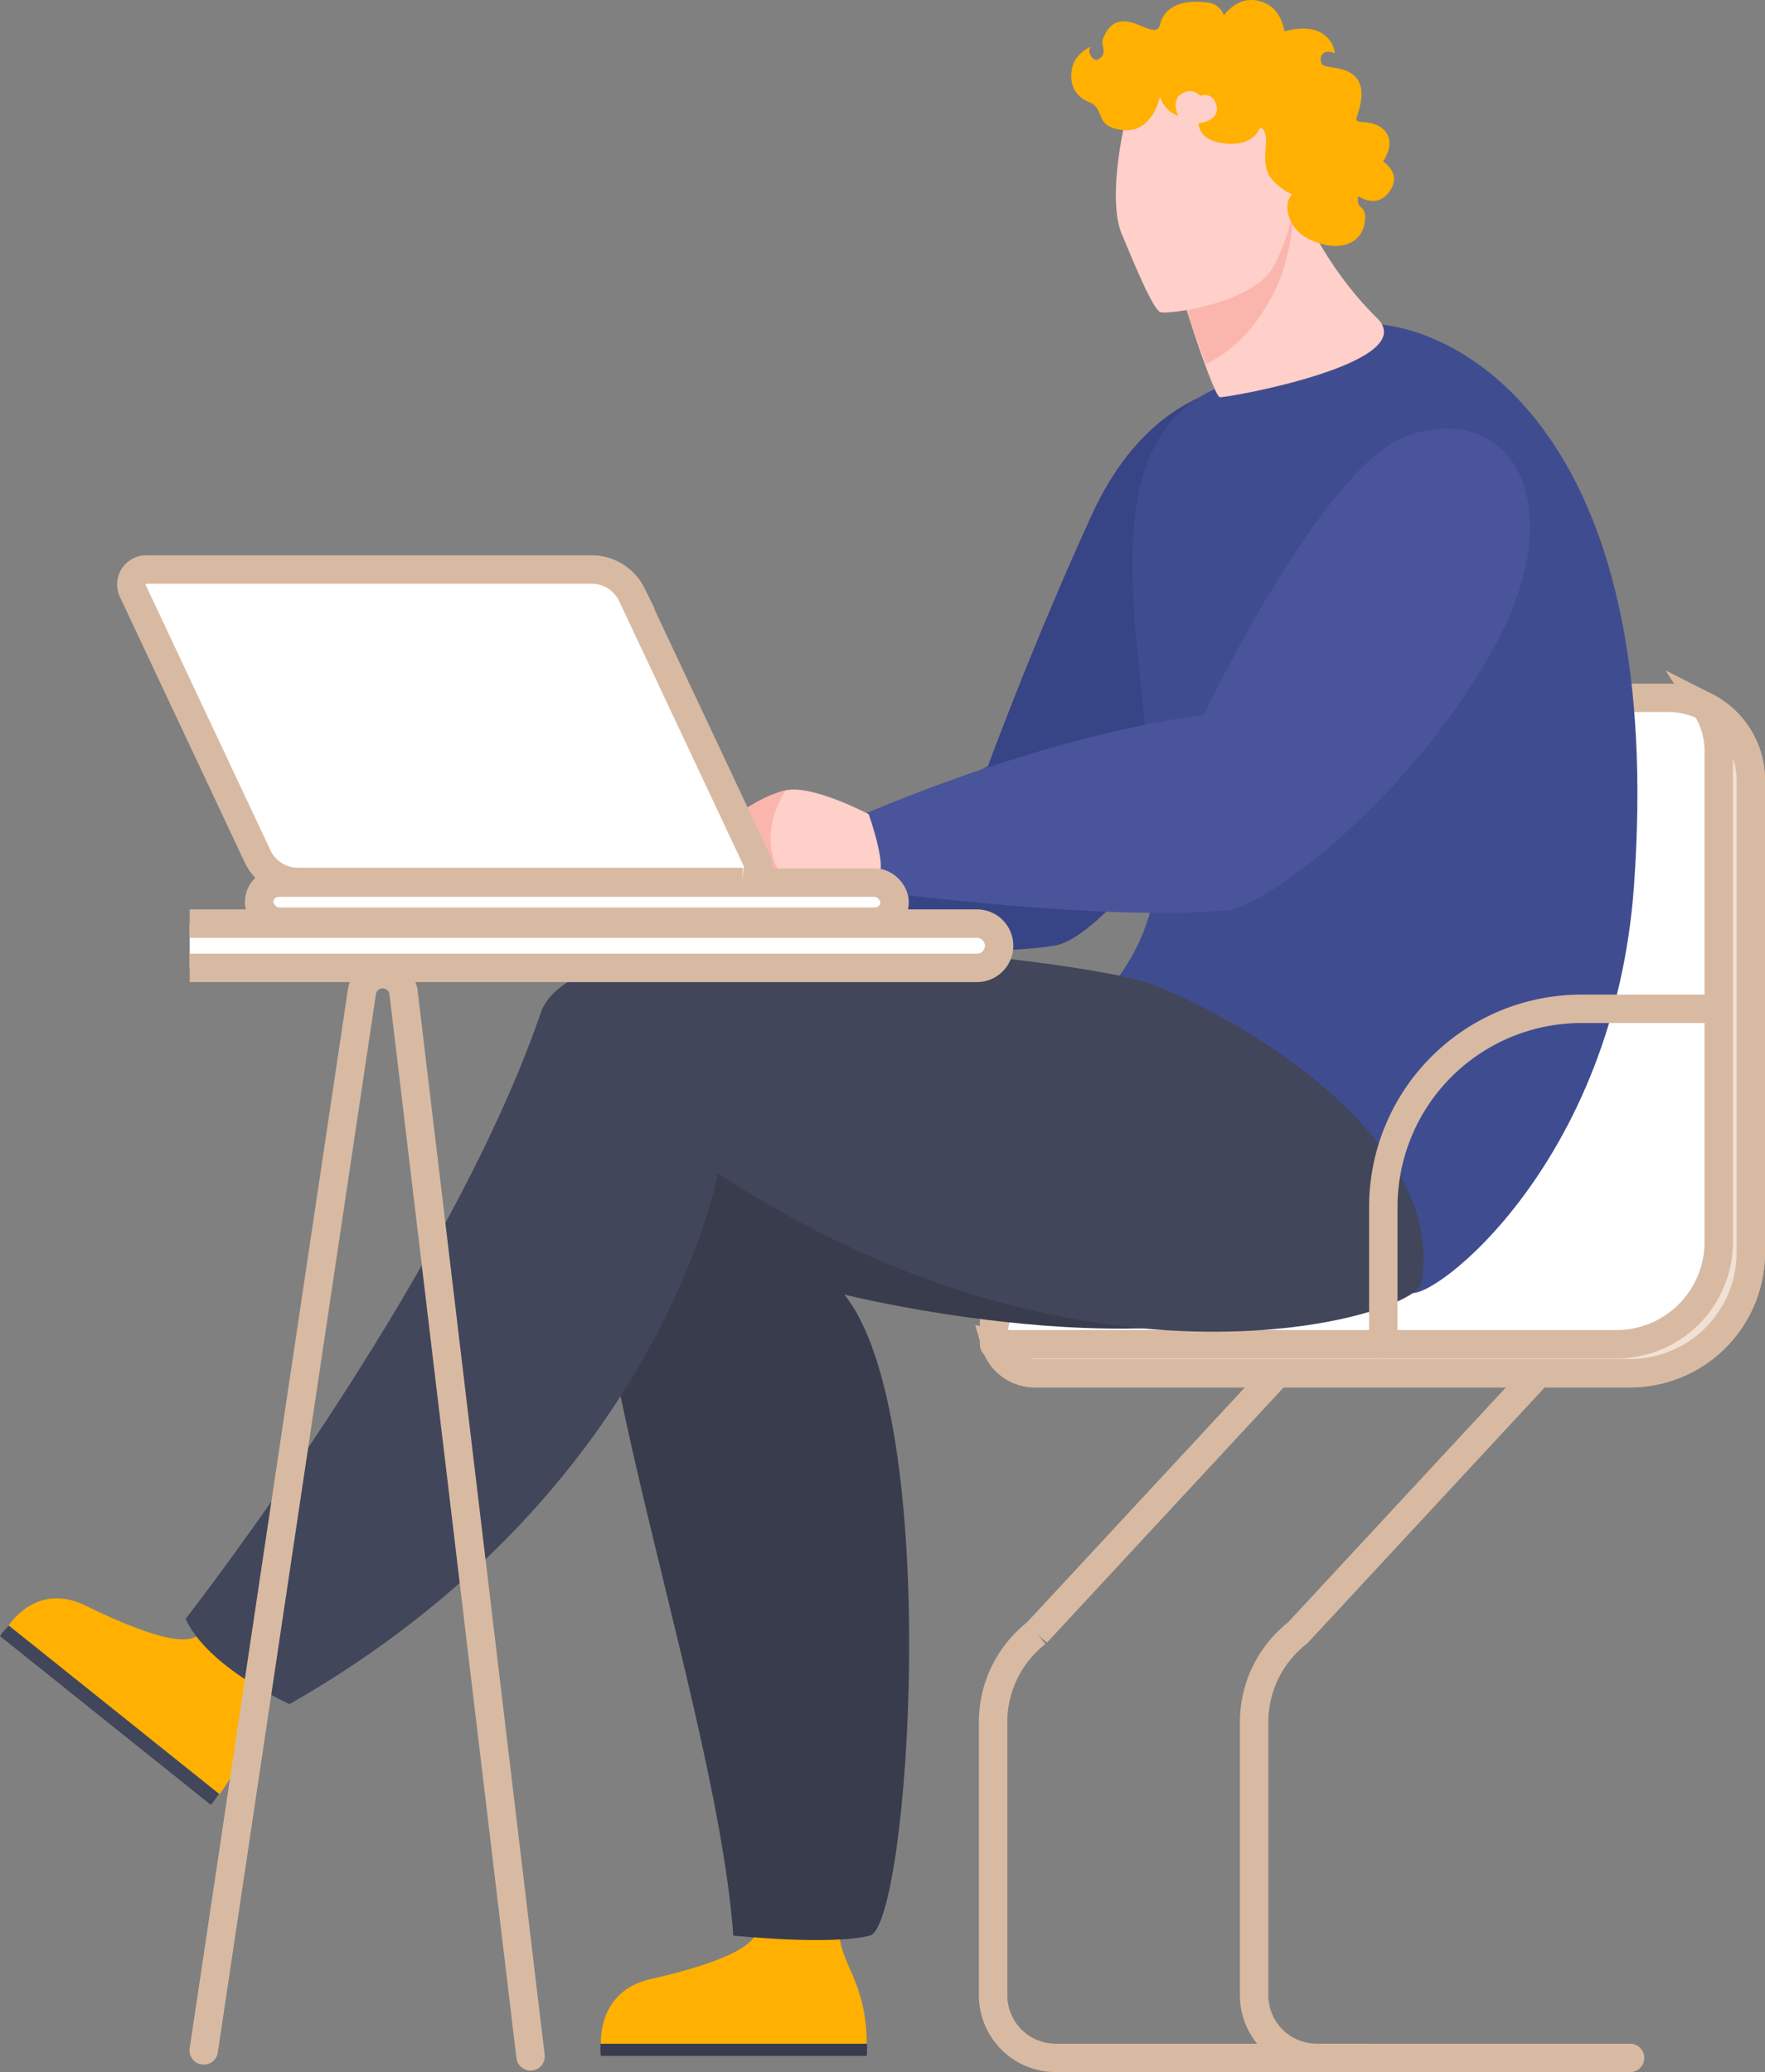 <svg id="Layer_2" data-name="Layer 2" xmlns="http://www.w3.org/2000/svg" width="372.66" height="437.538" viewBox="0 0 372.66 437.538">
  <rect x="0" y="0" width="372.66" height="437.538" fill="#808080" stroke="none"/>
  <g id="Слой_1" data-name="Слой 1">
    <g id="_3" data-name="3">
      <g id="CHAIR" transform="translate(209.68 147.352)">
        <path id="Path_524" data-name="Path 524" d="M313.117,899.61l-50.851,54.832a23.9,23.9,0,0,0-9.186,18.833v57.674a13.231,13.231,0,0,0,13.231,13.231h66.145" transform="translate(-253.08 -757.006)" fill="none" stroke="#d8baa3" stroke-linecap="round" stroke-miterlimit="10" stroke-width="6"/>
        <path id="Path_525" data-name="Path 525" d="M3,591.071H3a8.7,8.7,0,0,0,8.7,8.7H137.356a25.491,25.491,0,0,0,25.488-25.485v-99.73a17.385,17.385,0,0,0-17.4-17.389H80.922a11.868,11.868,0,0,0-11.871,11.871v87.843a25.485,25.485,0,0,1-25.485,25.485H11.7a8.7,8.7,0,0,0-8.7,8.7Z" transform="translate(-2.865 -457.17)" fill="#fff" stroke="#d8baa3" stroke-linecap="round" stroke-miterlimit="10" stroke-width="6"/>
        <path id="Path_526" data-name="Path 526" d="M3,597.456a8.7,8.7,0,0,0,8.358,6.272H137.011A25.491,25.491,0,0,0,162.5,578.243v-99.73a17.4,17.4,0,0,0-9.511-15.508,17.318,17.318,0,0,1,2.743,9.384v103.63a21.6,21.6,0,0,1-21.595,21.595H4.566A8.353,8.353,0,0,1,3,597.456Z" transform="translate(-2.52 -461.125)" fill="#f0e1d4" stroke="#d8baa3" stroke-linecap="round" stroke-miterlimit="10" stroke-width="6"/>
        <path id="Path_527" data-name="Path 527" d="M360.661,660.89H336.81A41.826,41.826,0,0,0,295,702.716v29.008" transform="translate(-294.797 -595.229)" fill="none" stroke="#d8baa3" stroke-linecap="round" stroke-miterlimit="10" stroke-width="6"/>
        <path id="Path_528" data-name="Path 528" d="M142.117,899.61,91.266,954.442a23.9,23.9,0,0,0-9.186,18.833v57.674a13.231,13.231,0,0,0,13.231,13.231h66.145" transform="translate(-26.965 -757.006)" fill="none" stroke="#d8baa3" stroke-linecap="round" stroke-miterlimit="10" stroke-width="6"/>
      </g>
      <g id="CHARACTER">
        <g id="RIGHT_HAND" data-name="RIGHT HAND" transform="translate(126.846 80.96)">
          <path id="HAND" d="M419.189,251.305s-23.812-3.545-38.12,27.738c-12.532,27.4-21.875,52.946-21.875,52.946s-19.313,10.8-51.8,22.362v15.5s49.543,2.878,66.074,0c12.154-2.114,45.694-47.1,48.024-77.619S419.189,251.305,419.189,251.305Z" transform="translate(-277.449 -251.184)" fill="#374486"/>
          <path id="ARM" d="M676.86,586.362c1.834-.371.5-6.072-.58-9.589-.6-1.934-2.021-2.927-3.919-3.761-3.777-1.67-10.314-2.643-14-1.837a20.806,20.806,0,0,0-12.248,7.526c-.967,1.125-5.721,6.536-5.721,7.98Z" transform="translate(-640.394 -467.843)" fill="#fab6ad"/>
        </g>
        <path id="TORSO" d="M139.014,211.612c20.531,2.114,60.166,27.042,53.607,118.575-4.19,58.532-42.619,87.862-47.264,85.87s-83.453-40.834-65.4-61.729c17.273-19.983,11.652-35.274,8.934-62.335s-6.8-56.511,15.149-66.7C139.607,208.786,133.525,211.045,139.014,211.612Z" transform="translate(152.376 -143.117)" fill="#3f4d90"/>
        <g id="LEGS" transform="translate(0 199.634)">
          <g id="RIGHT_LEG" data-name="RIGHT LEG" transform="translate(125.223 7.186)">
            <g id="SHOES" transform="translate(1.539 201.083)">
              <path id="Path_529" data-name="Path 529" d="M582.017,1341.409h56.14c.058-.9.074-1.747.061-2.579H581.952A13.118,13.118,0,0,0,582.017,1341.409Z" transform="translate(-581.917 -1315.211)" fill="#383c4d"/>
              <path id="Path_530" data-name="Path 530" d="M632.562,1265.55c-.2,6.388,5.718,10.433,5.718,23.632H582.143s-.815-11.071,10.411-13.624,21.434-5.963,22.456-9.992Z" transform="translate(-582.043 -1265.55)" fill="#ffb000"/>
            </g>
            <g id="PANT">
              <path id="Path_531" data-name="Path 531" d="M349.959,642.191s-85.683-5.589-106.5,19.954,19.6,126.056,23.68,181.407c0,0,20.5,2.127,28.828,0s15.571-109.383-5.4-135.352c0,0,76.523,19.129,107.61-5S362.9,642.642,349.959,642.191Z" transform="translate(-237.528 -641.673)" fill="#383c4d"/>
            </g>
          </g>
          <g id="LEFT_LEG" data-name="LEFT LEG">
            <g id="SHOE" transform="translate(0 137.854)">
              <path id="Path_532" data-name="Path 532" d="M1006.43,1067.2l44.531,35.644c.645-.8,1.2-1.589,1.712-2.353l-44.357-35.5A12.8,12.8,0,0,0,1006.43,1067.2Z" transform="translate(-1006.43 -1059.224)" fill="#41465a"/>
              <path id="Path_533" data-name="Path 533" d="M1031.081,1066.071c-3.887,4.938-1.553,11.906-9.257,22.375L977.29,1052.8s5.8-9.3,16.212-4.19,20.483,8.883,23.655,6.321Z" transform="translate(-975.446 -1047.081)" fill="#ffb000"/>
            </g>
            <g id="PANT-2" data-name="PANT" transform="translate(39.187)">
              <path id="Path_534" data-name="Path 534" d="M478.255,690.658c-1.289,7.21-70.983,27.906-148.554-23.184,0,0-12.035,67.389-90.425,112.094,0,0-17.26-7.671-21.953-18,0,0,55.3-70.68,74.989-127.958,8.27-24.025,112.294-11.455,127.5-6.53S483.979,658.53,478.255,690.658Z" transform="translate(-217.324 -619.378)" fill="#41465a"/>
            </g>
          </g>
        </g>
        <g id="LEFT_HAND" data-name="LEFT HAND" transform="translate(147.293 90.496)">
          <path id="HAND-2" data-name="HAND" d="M261.963,282.188c-17.95,5.963-43.212,59.077-43.212,59.077s-28.273,2.711-71.063,20.628c0,0-.986,9.312,4.651,16.941,0,0,47.058,6.1,71.534,3.594,8.277-.854,39.641-24.315,56.885-56.782C296.177,296.605,283.89,274.907,261.963,282.188Z" transform="translate(-111.895 -280.77)" fill="#49549a"/>
          <g id="ARM-2" data-name="ARM" transform="translate(0 76.215)">
            <path id="Path_535" data-name="Path 535" d="M609.016,522.437s-11.926-6.3-17.511-5.038-12.316,6.3-13.015,7.7-5.6,8.258-5.6,9.8,15.832.967,18.049.967,16.867.235,19.693-.351S609.016,522.437,609.016,522.437Z" transform="translate(-572.891 -517.233)" fill="#ffcfc9"/>
            <path id="Path_536" data-name="Path 536" d="M653.17,536.249c-2.23,0-18.05.561-18.05-.967s4.9-8.38,5.6-9.8,7.413-6.446,13.015-7.7c0,0-6.91,9.6-.551,18.472" transform="translate(-635.107 -517.61)" fill="#fab6ad"/>
          </g>
        </g>
        <g id="HEAD" transform="translate(226.177)">
          <path id="Path_537" data-name="Path 537" d="M266.56,122.5c-.358,2.785,5.853,16.792,16.934,27.683,9.724,9.55-32.1,16.941-33.2,16.7s-5.979-14.949-6.981-18.394S266.56,122.5,266.56,122.5Z" transform="translate(-218.923 -83.016)" fill="#ffcfc9"/>
          <path id="Path_538" data-name="Path 538" d="M301.5,149.6c.432,1.486,2.16,6.34,4.071,11.4,4.616-2.234,10.021-6.611,14.249-14.942,4.58-9.025,4.01-18.246,4.557-20.628a2.72,2.72,0,0,0-.206-1.289C320.523,127.573,300.592,146.467,301.5,149.6Z" transform="translate(-277.106 -84.128)" fill="#fab6ad"/>
          <path id="Path_539" data-name="Path 539" d="M302.425,63.625c-1.744,6.946-3.278,18.591-.906,24.244s6.559,16.041,8.2,16.586,19.687-1.821,23.877-9.669,4.377-14.4,4.922-16.76-9.3-21.511-21.872-21.147S302.931,61.611,302.425,63.625Z" transform="translate(-290.881 -38.542)" fill="#ffcfc9"/>
          <path id="Path_540" data-name="Path 540" d="M240.619,21.636c3.342,1.37.809,5.247,7.091,5.827s7.736-7.12,7.736-7.12a6.127,6.127,0,0,0,3.868,4.129s-1.679-3.262.728-4.7a2.879,2.879,0,0,1,3.887.487,2.327,2.327,0,0,1,3.223,1.457c1.125,2.508-.9,4.01-3.545,4.3,0,0-.242,3.726,5.669,4.293s7.13-3.078,7.13-3.078.967-.893,1.38,1.7-1.612,6.8,2.511,10.127a11.4,11.4,0,0,0,3.072,2c-2.079,1.8-1.073,7.258,3.639,9.486,6.4,3.027,11.091.79,11.674-3.632.525-3.993-2.021-2.427-1.37-5.505,0,0,4.167,3.049,6.865-1.392,2.2-3.629-1.65-5.9-1.65-5.9s2.746-3.765.464-6.395c-2.578-3-6.611-1.057-6.021-2.92s2.13-6.24-.377-8.683-6.485-1.46-7.049-2.756.239-3.223,2.83-2.1a5.776,5.776,0,0,0-2.579-4.138c-2.3-1.55-5.7-1.189-8.058-.5-.4-2.111-1.4-4.69-3.942-5.889-4.219-1.976-7.229.432-8.876,2.488A3.935,3.935,0,0,0,265.566.563c-5.022-.728-9.154.577-10.121,4.625-1.022,4.264-8.48-5.566-11.99,2.836-.719,1.718,1.157,3.075-.967,4.458-1.2.783-2.746-1.773-1.544-2.669a7.288,7.288,0,0,0-3.549,3.133C236.751,14.081,235.233,19.434,240.619,21.636Z" transform="translate(-236.698 0.002)" fill="#ffb000"/>
        </g>
      </g>
      <path id="CHAIR-2" data-name="CHAIR" d="M94.818,660.89H65.81A41.826,41.826,0,0,0,24,702.716v29.008" transform="translate(268.073 -447.877)" fill="none" stroke="#d8baa3" stroke-linecap="round" stroke-miterlimit="10" stroke-width="6"/>
      <g id="TABLE" transform="translate(40.047 195.019)">
        <path id="Path_541" data-name="Path 541" d="M495.42,605.06H661.646a4.673,4.673,0,0,1,4.674,4.673h0a4.673,4.673,0,0,1-4.674,4.674H495.42Z" transform="translate(-495.42 -605.06)" fill="#fff"/>
        <path id="Path_542" data-name="Path 542" d="M495.42,605.06H661.646a4.673,4.673,0,0,1,4.674,4.673h0a4.673,4.673,0,0,1-4.674,4.674H495.42" transform="translate(-495.42 -605.06)" fill="none" stroke="#d8baa3" stroke-miterlimit="10" stroke-width="6"/>
        <path id="Path_543" data-name="Path 543" d="M871.357,866.7,844.522,641.869a4.453,4.453,0,0,0-8.732-.193L802.36,865.438" transform="translate(-799.388 -627.514)" fill="none" stroke="#d8baa3" stroke-linecap="round" stroke-miterlimit="10" stroke-width="6"/>
      </g>
      <g id="LAPTOP" transform="translate(27.695 120.255)">
        <rect id="Rectangle_84" data-name="Rectangle 84" width="134.172" height="8.238" rx="4.119" transform="translate(27.018 66.113)" fill="#fff" stroke="#d8baa3" stroke-miterlimit="10" stroke-width="6"/>
        <path id="Path_544" data-name="Path 544" d="M688.4,439.071h93.722a3.164,3.164,0,0,0,3.075-4.406l-26.475-56.314a9.446,9.446,0,0,0-8.6-5.25H656.4a3.162,3.162,0,0,0-3.072,4.406L679.8,433.817A9.442,9.442,0,0,0,688.4,439.071Z" transform="translate(-653.037 -373.1)" fill="#fff" stroke="#d8baa3" stroke-miterlimit="10" stroke-width="6"/>
      </g>
    </g>
  </g>
</svg>

